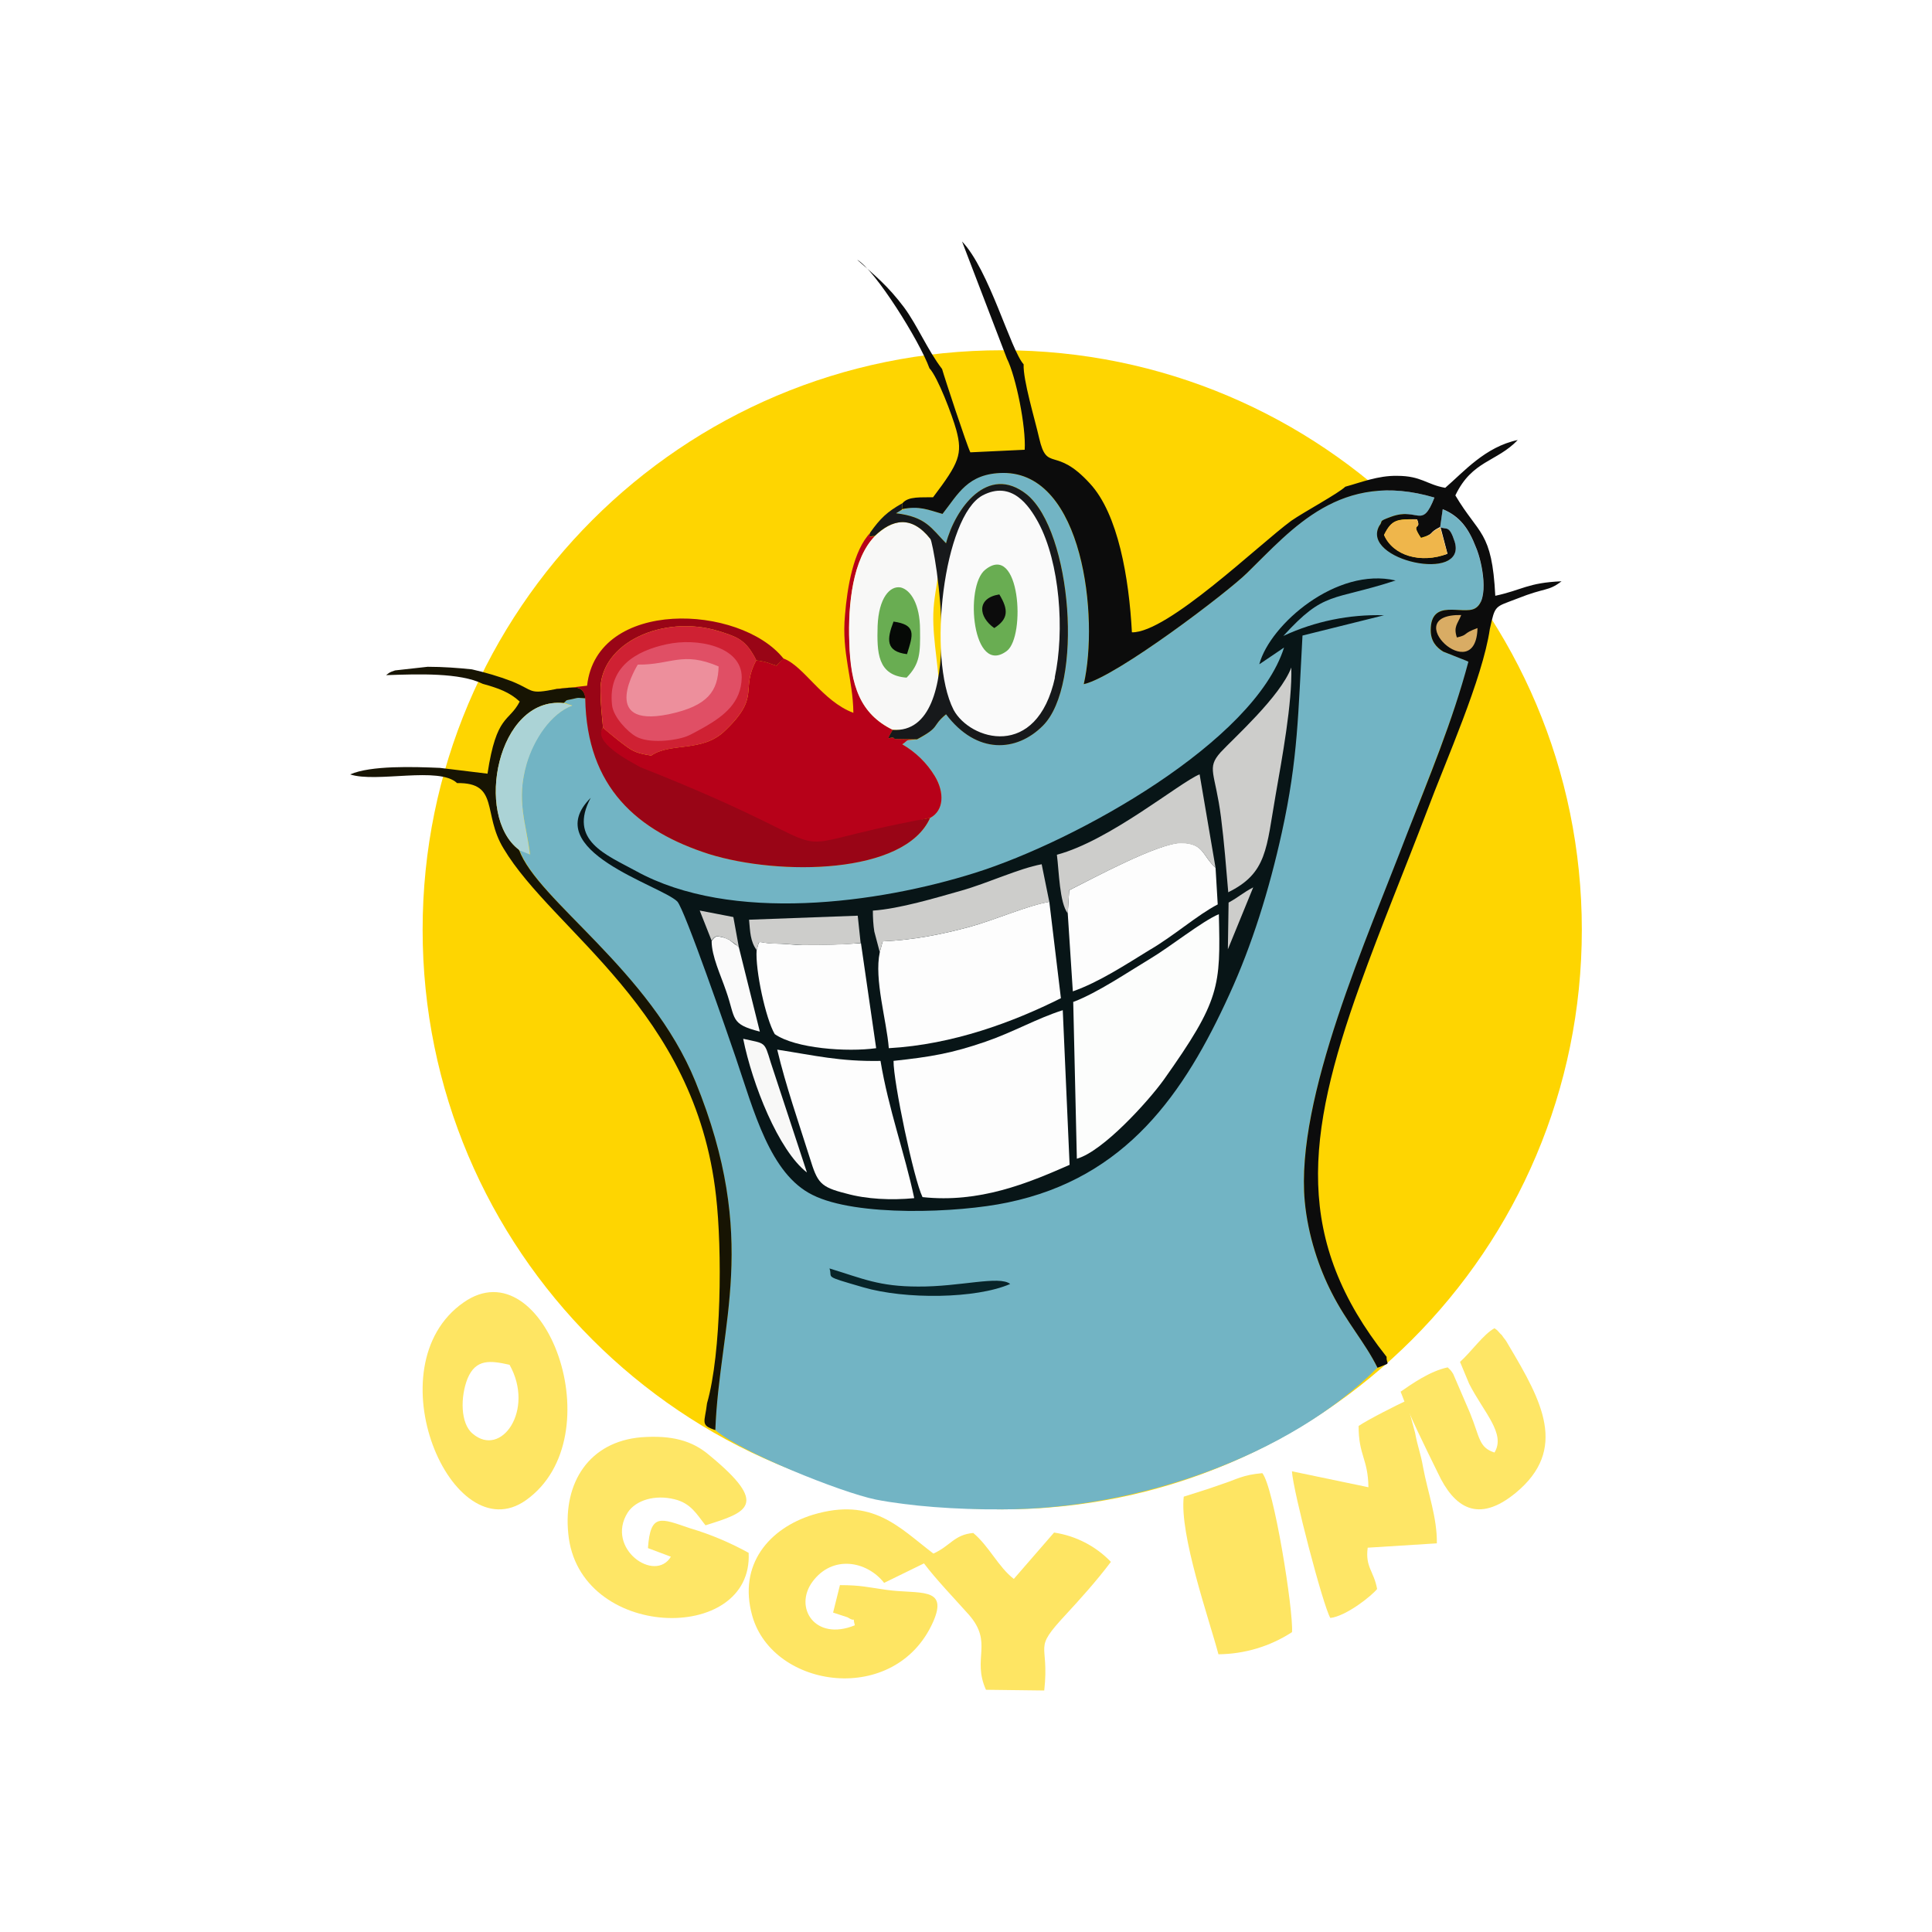 <svg width="24" height="24" viewBox="0 0 24 24" fill="none" xmlns="http://www.w3.org/2000/svg">
<rect x="0" y="0" width="24" height="24" fill="#333333" stroke="none"/>
<g clip-path="url(#clip0_328_54004)">
<path d="M24 0H0V24H24V0Z" fill="white"/>
<path d="M12.45 18.75C16.426 18.75 19.65 15.527 19.65 11.55C19.65 7.574 16.426 4.351 12.45 4.351C8.474 4.351 5.25 7.574 5.25 11.55C5.25 15.527 8.474 18.75 12.45 18.75Z" fill="#FED501"/>
<path d="M11.131 6.375C11.504 6.42 11.567 6.559 11.752 6.748C11.864 6.325 12.269 5.754 12.755 6.141C13.313 6.591 13.466 8.508 12.953 9.016C12.629 9.34 12.134 9.376 11.756 8.872C11.563 9.03 11.693 9.021 11.392 9.187C11.221 9.196 11.293 9.187 11.207 9.246C11.369 9.345 11.509 9.471 11.612 9.642C11.734 9.844 11.725 10.065 11.554 10.159C11.239 10.866 9.677 10.879 8.809 10.609C7.927 10.326 7.288 9.785 7.274 8.674C7.175 8.67 7.202 8.661 7.108 8.683C7.004 8.706 7.054 8.692 7 8.728L7.108 8.764C6.838 8.863 6.626 9.187 6.541 9.484C6.41 9.948 6.532 10.204 6.586 10.614L6.451 10.555C6.676 11.185 8.071 12.053 8.638 13.435C9.439 15.402 8.935 16.441 8.885 17.764C9.191 18.034 10.442 18.538 10.879 18.628C11.297 18.709 11.869 18.754 12.449 18.75C14.123 18.75 16.018 18.088 17.111 16.99C16.958 16.675 16.729 16.427 16.544 16.063C16.362 15.706 16.247 15.319 16.207 14.92C16.09 13.637 16.994 11.639 17.48 10.361C17.741 9.669 18.043 8.962 18.245 8.22L18.209 8.202L17.926 8.094C17.877 8.067 17.837 8.028 17.81 7.98C17.783 7.933 17.77 7.878 17.773 7.824C17.773 7.428 18.169 7.644 18.322 7.558C18.506 7.459 18.412 6.987 18.335 6.802C18.245 6.568 18.137 6.42 17.921 6.325L17.89 6.55C17.971 6.582 18.002 6.519 18.07 6.73C18.227 7.248 16.9 6.955 17.134 6.532C17.183 6.465 17.107 6.487 17.278 6.42C17.624 6.294 17.66 6.591 17.818 6.181C16.648 5.835 16.049 6.568 15.496 7.113C15.262 7.347 13.862 8.413 13.462 8.499C13.651 7.68 13.457 5.866 12.458 5.875C12.017 5.875 11.9 6.141 11.707 6.384C11.509 6.325 11.315 6.249 11.131 6.375Z" fill="#72B4C4"/>
<path d="M15.645 8.251L15.951 8.044C15.582 9.209 13.386 10.442 12.112 10.843C10.911 11.221 9.084 11.473 7.9 10.82C7.531 10.618 7.054 10.442 7.338 9.911C6.681 10.564 8.206 10.996 8.413 11.198C8.503 11.288 9.057 12.895 9.138 13.133C9.367 13.808 9.565 14.582 10.092 14.843C10.636 15.118 11.905 15.068 12.517 14.938C13.993 14.632 14.713 13.579 15.271 12.355C15.55 11.747 15.766 11.059 15.924 10.339C16.126 9.421 16.126 8.854 16.18 7.895L17.193 7.643C16.762 7.63 16.333 7.718 15.942 7.9C16.459 7.333 16.536 7.472 17.337 7.211C16.603 7.04 15.78 7.756 15.645 8.246V8.251Z" fill="#081517"/>
<path d="M11.478 19.421C11.627 19.619 11.856 19.857 12.036 20.059C12.342 20.41 12.072 20.599 12.248 20.991L12.972 21C13.04 20.379 12.815 20.514 13.242 20.055C13.413 19.87 13.62 19.641 13.8 19.402C13.612 19.206 13.363 19.078 13.094 19.038L12.594 19.614C12.401 19.465 12.288 19.209 12.09 19.043C11.852 19.065 11.807 19.204 11.595 19.299C11.168 18.975 10.844 18.593 10.097 18.817C9.557 18.984 9.165 19.434 9.345 20.073C9.602 20.982 11.123 21.198 11.591 20.149C11.789 19.7 11.411 19.808 11.006 19.749C10.781 19.718 10.695 19.691 10.434 19.691L10.349 20.032L10.529 20.091C10.65 20.168 10.583 20.055 10.619 20.19C10.124 20.392 9.858 19.97 10.092 19.65C10.34 19.312 10.767 19.389 10.983 19.663L11.478 19.421Z" fill="#FEE563"/>
<path d="M17.895 6.55L17.981 6.879C17.648 7.005 17.306 6.901 17.193 6.645C17.292 6.451 17.351 6.447 17.603 6.451C17.666 6.6 17.512 6.474 17.652 6.681C17.837 6.627 17.729 6.627 17.89 6.546L17.895 6.55ZM12.508 4.454C12.621 4.678 12.747 5.304 12.729 5.587L12.054 5.619C12.009 5.529 11.73 4.683 11.703 4.584C11.523 4.35 11.397 4.044 11.231 3.819C11.028 3.549 10.87 3.423 10.646 3.225C10.87 3.351 11.424 4.237 11.546 4.575C11.649 4.683 11.829 5.16 11.879 5.34C11.96 5.641 11.915 5.749 11.591 6.177C11.447 6.181 11.285 6.163 11.213 6.249L11.204 6.325C11.42 6.28 11.532 6.334 11.708 6.384C11.901 6.141 12.018 5.88 12.459 5.875C13.458 5.866 13.652 7.675 13.463 8.499C13.868 8.409 15.263 7.347 15.496 7.113C16.05 6.573 16.653 5.835 17.819 6.181C17.661 6.586 17.621 6.294 17.279 6.42C17.108 6.483 17.189 6.465 17.134 6.532C16.896 6.96 18.228 7.248 18.071 6.73C18.003 6.519 17.972 6.582 17.89 6.55L17.922 6.325C18.138 6.415 18.246 6.568 18.336 6.802C18.413 6.982 18.507 7.459 18.323 7.558C18.17 7.644 17.773 7.428 17.773 7.828C17.773 7.963 17.841 8.04 17.927 8.094L18.21 8.206L18.241 8.22C18.044 8.962 17.747 9.669 17.477 10.362C16.991 11.64 16.091 13.638 16.208 14.921C16.248 15.352 16.388 15.758 16.545 16.063C16.73 16.428 16.959 16.68 17.112 16.991C17.297 16.918 17.22 16.963 17.225 16.855C16.077 15.406 16.217 14.124 16.892 12.243C17.162 11.492 17.45 10.803 17.729 10.069C17.958 9.457 18.417 8.431 18.507 7.815C18.575 7.509 18.566 7.545 18.845 7.437C19.205 7.293 19.227 7.351 19.398 7.221C18.975 7.239 18.912 7.329 18.575 7.401C18.534 6.591 18.372 6.649 18.079 6.154C18.287 5.718 18.593 5.74 18.854 5.466C18.449 5.551 18.183 5.862 17.953 6.06C17.72 6.019 17.657 5.911 17.355 5.911C17.117 5.907 16.91 5.992 16.712 6.046C16.622 6.132 16.203 6.357 16.041 6.469C15.636 6.766 14.502 7.864 14.061 7.855C14.025 7.18 13.89 6.384 13.539 6.006C13.107 5.533 13.008 5.875 12.909 5.443C12.855 5.205 12.707 4.719 12.716 4.526C12.554 4.346 12.288 3.351 11.951 3L12.508 4.454Z" fill="#0C0C0C"/>
<path d="M11.1 13.179C11.096 13.431 11.352 14.655 11.46 14.871C12.167 14.947 12.765 14.7 13.287 14.47L13.202 12.549C12.878 12.652 12.594 12.819 12.243 12.94C11.825 13.084 11.564 13.129 11.096 13.179H11.1Z" fill="#FDFDFD"/>
<path d="M8.336 19.335C8.138 19.672 7.518 19.236 7.797 18.79C7.9 18.633 8.138 18.565 8.377 18.624C8.584 18.673 8.656 18.813 8.764 18.948C9.281 18.786 9.565 18.696 8.809 18.075C8.598 17.895 8.345 17.827 7.968 17.854C7.319 17.908 6.996 18.417 7.059 19.047C7.18 20.379 9.358 20.433 9.3 19.29C9.068 19.162 8.824 19.059 8.57 18.984C8.21 18.862 8.08 18.79 8.049 19.231L8.336 19.339V19.335Z" fill="#FEE666"/>
<path d="M6.33 16.954C6.645 17.517 6.226 18.115 5.871 17.809C5.718 17.683 5.718 17.351 5.808 17.125C5.911 16.878 6.091 16.9 6.33 16.954ZM5.758 16.18C4.624 16.973 5.614 19.285 6.532 18.637C7.644 17.85 6.762 15.474 5.758 16.18Z" fill="#FEE563"/>
<path d="M16.877 17.714C16.877 18.083 16.994 18.119 16.999 18.475L16.049 18.277C16.063 18.524 16.436 19.951 16.526 20.099C16.72 20.077 17.035 19.829 17.107 19.739C17.066 19.514 16.958 19.469 16.99 19.226L17.849 19.172C17.854 18.853 17.737 18.543 17.678 18.227C17.647 18.047 17.611 17.976 17.579 17.8L17.471 17.399C17.354 17.453 16.994 17.634 16.877 17.714Z" fill="#FEE666"/>
<path d="M13.332 12.445L13.377 14.394C13.7 14.304 14.263 13.683 14.457 13.413C15.159 12.423 15.163 12.256 15.141 11.356C14.929 11.446 14.538 11.761 14.281 11.914C14.011 12.076 13.633 12.333 13.336 12.445H13.332Z" fill="#FCFDFC"/>
<path d="M18.137 16.918L18.25 17.189C18.43 17.544 18.709 17.809 18.565 18.044C18.367 17.98 18.385 17.855 18.259 17.548L18.052 17.067C18.02 17.017 18.02 17.022 17.984 16.986C17.764 17.031 17.53 17.197 17.399 17.288C17.512 17.593 17.705 17.976 17.863 18.3C18.061 18.723 18.358 18.934 18.831 18.543C19.483 18.003 19.15 17.4 18.749 16.725C18.718 16.675 18.713 16.657 18.682 16.622C18.623 16.545 18.7 16.63 18.637 16.567C18.592 16.518 18.61 16.532 18.565 16.5C18.43 16.572 18.277 16.792 18.137 16.918Z" fill="#FEE666"/>
<path d="M10.929 11.829C10.857 12.166 11.014 12.675 11.041 13.021C11.838 12.976 12.585 12.697 13.179 12.4L13.035 11.203C12.774 11.244 12.36 11.428 12.045 11.514C11.694 11.608 11.356 11.676 10.965 11.694L10.929 11.829ZM13.264 11.347L13.327 12.315C13.651 12.202 13.993 11.977 14.272 11.806C14.583 11.626 14.875 11.365 15.127 11.235L15.1 10.78C14.934 10.627 14.956 10.479 14.682 10.47C14.398 10.465 13.552 10.924 13.282 11.059L13.264 11.347Z" fill="#FDFDFD"/>
<path d="M9.732 8.175L9.647 8.27C9.543 8.238 9.543 8.225 9.395 8.202C9.192 8.576 9.458 8.648 9.003 9.08C8.724 9.35 8.328 9.219 8.09 9.386C7.923 9.359 7.869 9.341 7.752 9.251C7.689 9.206 7.541 9.084 7.491 9.039C7.379 9.192 7.428 9.219 7.428 9.255C7.82 9.534 7.716 9.543 8.189 9.732C7.784 9.849 8.526 10.182 8.729 10.304C8.864 10.389 8.693 10.335 8.877 10.425C9.156 10.56 9.948 10.574 10.272 10.533C10.893 10.452 10.664 10.673 11.136 10.308C11.271 10.236 11.397 10.191 11.555 10.16C11.726 10.07 11.735 9.845 11.613 9.642C11.514 9.478 11.374 9.342 11.208 9.246C11.298 9.188 11.222 9.197 11.393 9.183L11.114 9.179C11.082 9.12 10.979 9.251 11.091 9.066C10.686 8.868 10.569 8.513 10.551 7.977C10.533 7.5 10.596 6.942 10.866 6.663C10.79 6.663 10.799 6.686 10.812 6.618C10.601 6.834 10.524 7.302 10.497 7.64C10.452 8.112 10.596 8.432 10.601 8.855C10.214 8.711 9.984 8.27 9.732 8.18V8.175Z" fill="#B70119"/>
<path d="M11.356 14.88C11.239 14.326 11.037 13.777 10.938 13.179C10.429 13.188 10.123 13.111 9.655 13.039C9.759 13.48 9.925 13.957 10.06 14.385C10.155 14.691 10.186 14.745 10.51 14.826C10.767 14.898 11.073 14.911 11.356 14.884V14.88Z" fill="#FDFDFD"/>
<path d="M10.865 6.663C10.595 6.942 10.532 7.5 10.55 7.977C10.564 8.517 10.685 8.868 11.09 9.066C11.963 9.116 11.576 8.328 11.594 7.626C11.603 7.253 11.761 6.951 11.558 6.695C11.32 6.393 11.081 6.452 10.865 6.663Z" fill="#F8F8F7"/>
<path d="M5.997 8.495C6.191 8.549 6.33 8.598 6.456 8.715C6.321 8.976 6.168 8.868 6.056 9.611L5.466 9.539C5.138 9.525 4.607 9.507 4.35 9.62C4.674 9.728 5.457 9.516 5.678 9.728C6.204 9.719 5.993 10.11 6.254 10.538C6.87 11.573 8.639 12.545 8.895 14.858C8.972 15.524 8.963 16.806 8.783 17.432C8.756 17.67 8.693 17.702 8.886 17.765C8.936 16.442 9.44 15.402 8.639 13.436C8.076 12.054 6.677 11.186 6.447 10.556C5.889 10.137 6.177 8.652 7.001 8.733C7.055 8.693 7.001 8.706 7.109 8.684C7.203 8.661 7.176 8.67 7.275 8.675C7.248 8.49 7.109 8.544 6.915 8.558C6.555 8.63 6.645 8.58 6.357 8.463C6.196 8.402 6.03 8.353 5.862 8.315C5.691 8.297 5.502 8.283 5.313 8.283L4.908 8.328C4.827 8.355 4.841 8.355 4.796 8.387C5.201 8.373 5.714 8.355 5.997 8.495Z" fill="#171403"/>
<path d="M9.399 11.802C9.381 12.049 9.512 12.657 9.624 12.846C9.881 13.026 10.524 13.071 10.884 13.021L10.695 11.716C10.452 11.734 10.214 11.739 9.975 11.739C9.858 11.739 9.728 11.721 9.62 11.721C9.386 11.716 9.449 11.649 9.399 11.802Z" fill="#FDFDFD"/>
<path d="M6.91 8.558C7.108 8.544 7.248 8.49 7.27 8.675C7.288 9.787 7.923 10.326 8.809 10.61C9.678 10.88 11.239 10.867 11.554 10.16C9.295 10.574 10.915 10.7 7.954 9.53C7.81 9.449 7.36 9.219 7.491 9.039C7.477 8.895 7.459 8.724 7.459 8.585C7.446 7.982 8.242 7.631 8.922 7.838C9.129 7.901 9.237 7.941 9.336 8.099C9.349 8.121 9.367 8.144 9.394 8.203C9.543 8.225 9.543 8.238 9.646 8.27L9.732 8.18C9.192 7.505 7.414 7.428 7.293 8.518L6.91 8.562V8.558Z" fill="#990516"/>
<path d="M14.705 18.592C14.65 19.065 15.02 20.113 15.136 20.55C15.461 20.547 15.778 20.452 16.05 20.275C16.068 20.005 15.825 18.475 15.681 18.3C15.433 18.322 15.366 18.376 15.172 18.439C14.997 18.502 14.844 18.547 14.705 18.592Z" fill="#FEE563"/>
<path d="M15.253 11.086C15.744 10.848 15.73 10.537 15.847 9.872C15.924 9.43 16.054 8.733 16.041 8.292C15.906 8.652 15.321 9.174 15.163 9.345C14.983 9.547 15.096 9.592 15.168 10.155C15.208 10.47 15.231 10.771 15.258 11.086H15.253ZM13.264 11.347L13.282 11.059C13.552 10.925 14.398 10.466 14.677 10.475C14.956 10.479 14.934 10.627 15.1 10.78L14.902 9.619C14.65 9.723 13.786 10.443 13.129 10.618C13.156 10.825 13.161 11.213 13.264 11.347ZM10.929 11.829L10.965 11.694C11.356 11.676 11.694 11.608 12.045 11.514C12.36 11.428 12.778 11.244 13.035 11.204L12.94 10.736C12.652 10.79 12.274 10.97 11.941 11.064C11.622 11.154 11.176 11.289 10.843 11.312C10.843 11.397 10.848 11.492 10.861 11.572L10.929 11.829Z" fill="#CDCDCB"/>
<path d="M11.203 6.331L11.212 6.25C11.018 6.358 10.933 6.443 10.811 6.614C10.798 6.686 10.784 6.659 10.865 6.659C11.082 6.452 11.32 6.394 11.558 6.695C11.603 6.758 12.035 9.125 11.09 9.067C10.978 9.247 11.082 9.121 11.113 9.179L11.392 9.184C11.693 9.022 11.563 9.031 11.752 8.873C12.134 9.377 12.629 9.341 12.953 9.017C13.466 8.509 13.313 6.596 12.755 6.142C12.269 5.755 11.864 6.322 11.752 6.749C11.567 6.56 11.504 6.421 11.131 6.376L11.203 6.331Z" fill="#17191B"/>
<path d="M7.491 9.04C7.541 9.085 7.689 9.206 7.752 9.251C7.869 9.341 7.923 9.359 8.09 9.386C8.333 9.22 8.724 9.35 9.003 9.08C9.458 8.648 9.192 8.576 9.395 8.203C9.368 8.14 9.35 8.122 9.336 8.099C9.242 7.942 9.129 7.901 8.922 7.838C8.243 7.631 7.446 7.982 7.46 8.585C7.46 8.725 7.478 8.896 7.491 9.04Z" fill="#CF2133"/>
<path d="M8.278 8.004C7.9 8.085 7.549 8.288 7.603 8.76C7.621 8.913 7.801 9.093 7.896 9.147C8.058 9.242 8.391 9.201 8.53 9.147C8.589 9.125 8.688 9.066 8.755 9.03C8.989 8.895 9.21 8.729 9.214 8.414C9.214 8.027 8.656 7.919 8.278 8.004Z" fill="#E04F65"/>
<path d="M6.447 10.561L6.582 10.614C6.533 10.205 6.411 9.949 6.542 9.49C6.631 9.188 6.843 8.864 7.109 8.765L7 8.734C6.177 8.653 5.889 10.138 6.447 10.556V10.561Z" fill="#ABD3D6"/>
<path d="M9.4 11.803C9.445 11.65 9.386 11.717 9.625 11.722C9.728 11.722 9.859 11.735 9.971 11.74C10.214 11.74 10.453 11.74 10.691 11.713L10.655 11.375L9.305 11.425C9.319 11.573 9.319 11.694 9.4 11.803Z" fill="#CDCDCB"/>
<path d="M13.102 8.418C13.228 7.833 13.165 6.987 12.899 6.492C12.782 6.276 12.566 5.965 12.206 6.154C11.725 6.411 11.513 8.166 11.846 8.818C12.049 9.196 12.881 9.448 13.106 8.413L13.102 8.418Z" fill="#FAFAFA"/>
<path d="M12.239 7.077C11.978 7.284 12.082 8.409 12.509 8.085C12.743 7.901 12.671 6.731 12.239 7.077ZM11.262 8.418C11.429 8.247 11.433 8.112 11.429 7.824C11.429 7.505 11.312 7.329 11.191 7.298C11.055 7.271 10.916 7.428 10.902 7.775C10.893 8.103 10.898 8.391 11.262 8.418Z" fill="#69AD52"/>
<path d="M10.024 14.565L9.574 13.197C9.493 12.931 9.511 12.967 9.232 12.904C9.345 13.467 9.669 14.29 10.024 14.565Z" fill="#F8F8F7"/>
<path d="M9.178 11.766C9.164 11.752 9.151 11.739 9.137 11.735L9.061 11.676C9.037 11.663 9.011 11.652 8.984 11.645C8.903 11.627 8.89 11.618 8.84 11.69C8.84 11.879 8.953 12.113 9.02 12.311C9.142 12.657 9.065 12.72 9.439 12.815L9.178 11.766Z" fill="#FAFAFA"/>
<path d="M7.923 8.256C7.923 8.256 7.424 9.053 8.306 8.873C8.801 8.769 8.918 8.58 8.927 8.279C8.477 8.085 8.337 8.261 7.923 8.256Z" fill="#ED8F9C"/>
<path d="M17.895 6.551C17.728 6.628 17.836 6.628 17.652 6.686C17.517 6.475 17.665 6.596 17.602 6.452C17.355 6.452 17.287 6.452 17.193 6.646C17.301 6.902 17.647 7.006 17.98 6.88L17.89 6.551H17.895Z" fill="#EFB64B"/>
<path d="M12.549 15.95C12.414 15.842 11.924 15.986 11.406 15.982C10.92 15.982 10.718 15.883 10.304 15.757C10.349 15.883 10.209 15.842 10.722 15.991C11.244 16.144 12.126 16.135 12.549 15.95Z" fill="#082429"/>
<path d="M18.098 7.919C18.053 7.784 18.107 7.752 18.152 7.64C17.355 7.626 18.336 8.558 18.354 7.802C18.156 7.874 18.251 7.883 18.098 7.919Z" fill="#D9AC64"/>
<path d="M8.84 11.685C8.885 11.617 8.903 11.626 8.984 11.644L9.061 11.676L9.142 11.734L9.178 11.766L9.11 11.392L8.692 11.311L8.84 11.685ZM15.262 11.212L15.253 11.793L15.568 11.023C15.446 11.086 15.379 11.149 15.262 11.212Z" fill="#CDCDCB"/>
<path d="M11.1 7.721C11.015 7.941 11.001 8.094 11.267 8.126C11.343 7.883 11.388 7.761 11.096 7.721H11.1Z" fill="#060906"/>
<path d="M12.414 7.384C12.13 7.429 12.153 7.663 12.351 7.802C12.526 7.69 12.531 7.577 12.414 7.384Z" fill="#0C0C0C"/>
</g>
<defs>
<clipPath id="clip0_328_54004">
<rect width="24" height="24" fill="white"/>
</clipPath>
</defs>
</svg>
